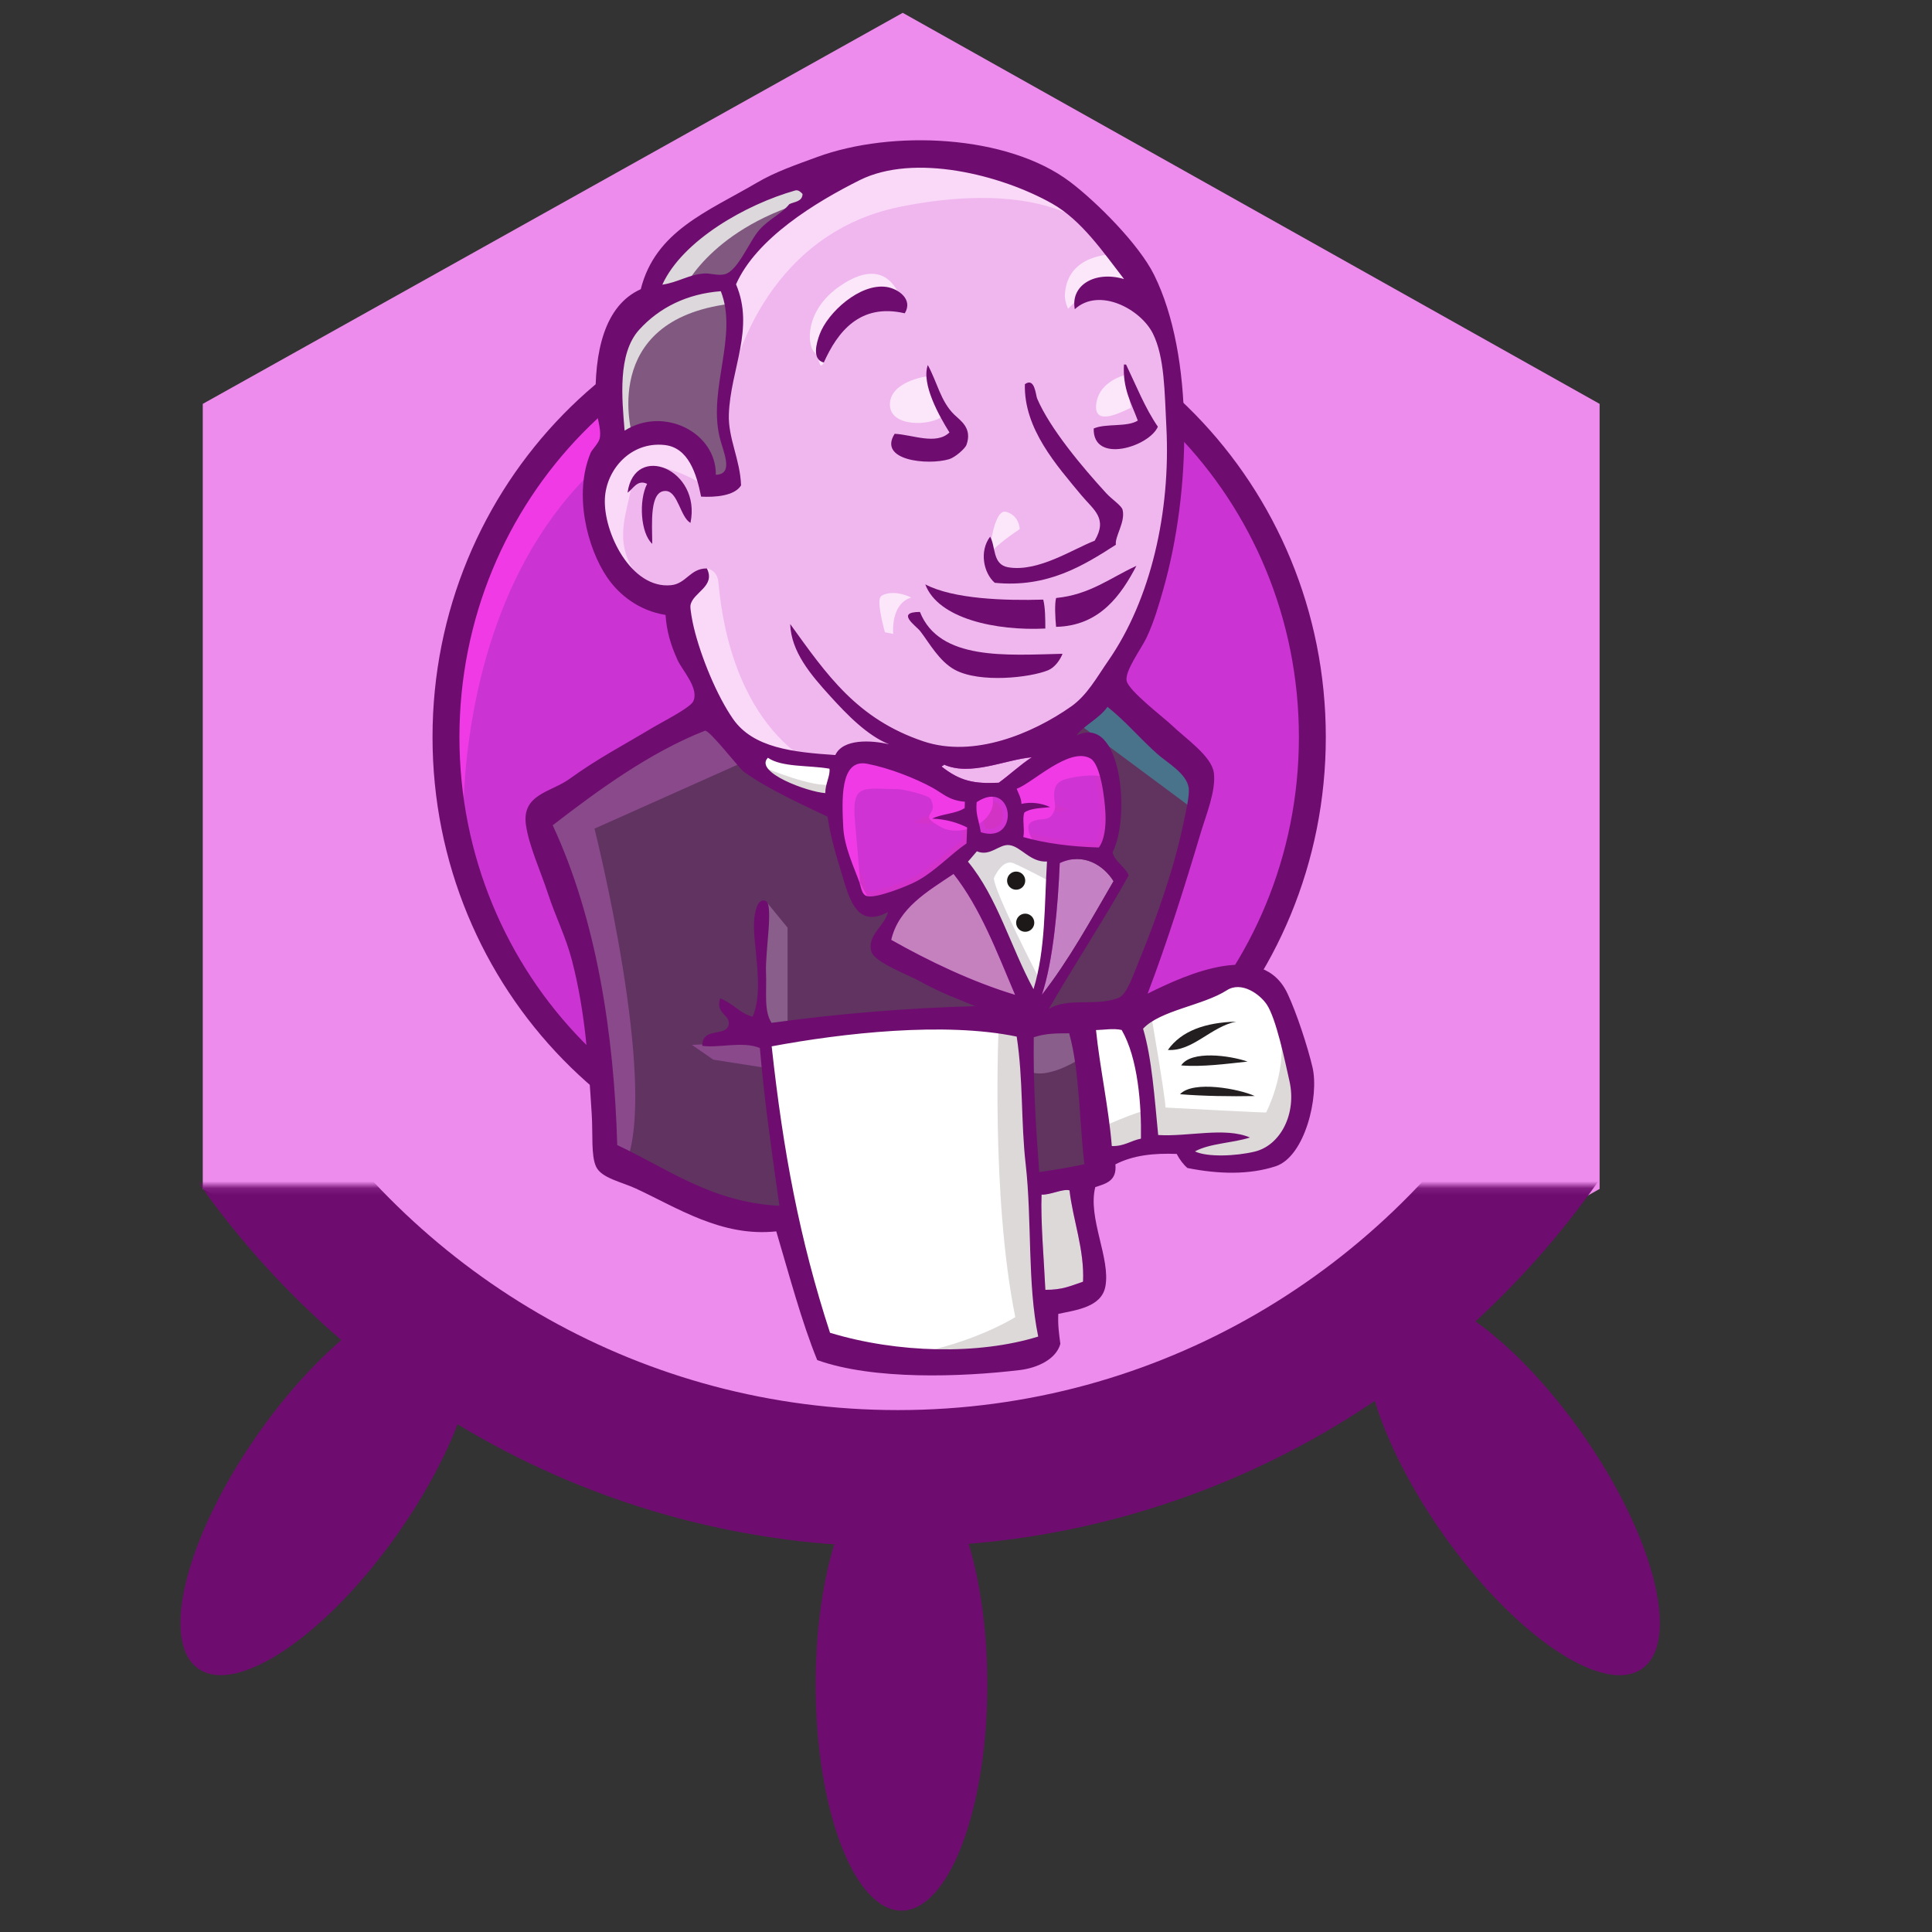 <?xml version="1.0" encoding="UTF-8"?>
<svg width="40" height="40" version="1.1" viewBox="0 0 40 40" xmlns="http://www.w3.org/2000/svg" xmlns:cc="http://creativecommons.org/ns#" xmlns:dc="http://purl.org/dc/elements/1.1/" xmlns:rdf="http://www.w3.org/1999/02/22-rdf-syntax-ns#"><rect x="0" y="0" width="40" height="40" fill="#333333" stroke="none"/><defs><mask id="c" fill="#ffffff"><path d="m0 0h313.3v159.86h-313.3z" fill="#fff" fill-rule="evenodd"/></mask></defs><mask id="a" fill="#ffffff"><path d="m0 0h313.3v159.86h-313.3z" fill="#fff" fill-rule="evenodd"/></mask><mask id="b" fill="#ffffff"><path d="m0 0h313.3v159.86h-313.3z" fill="#fff" fill-rule="evenodd"/></mask><g><g transform="translate(-.136 .236)"><g transform="matrix(.495 0 0 .495 5.076 3.213)"><g transform="matrix(1.776,0,0,1.776,-164.24,-70.425)"><g transform="translate(96.564,87.836)" fill="#66ff9a" stroke-width="3.24"><polygon class="st0" transform="matrix(.723 0 0 .703 -28.717 -125.97)" points="78.4 144.9 55.7 158 32.9 144.9 32.9 118.6 55.7 105.5 78.4 118.6" fill="#ed8ced"/></g><g transform="matrix(.158 0 0 .158 83.649 18.463)" fill="#005e20" fill-rule="evenodd"><g transform="matrix(1.078,0,0,-1.078,-10.799,451.79)"><g transform="matrix(.945 0 0 .945 8.696 2.702)" fill="#6f0c6f" mask="url(#c)"><path transform="rotate(35,137.93,151.55)" d="m203.46 95.688c6.936 0 12.559-14.809 12.559-33.077s-5.623-33.077-12.559-33.077-12.559 14.809-12.559 33.077 5.623 33.077 12.559 33.077z"/><path transform="matrix(-.819 .574 .574 .819 58.085 47.705)" d="m30.142 95.688c6.936 0 12.559-14.809 12.559-33.077s-5.623-33.077-12.559-33.077c-6.936 0-12.559 14.809-12.559 33.077s5.623 33.077 12.559 33.077z"/><path d="m153.24 119.95c-6.936 0-12.559-14.809-12.559-33.077s5.623-33.077 12.559-33.077c6.936 0 12.559 14.809 12.559 33.077s-5.623 33.077-12.559 33.077z"/></g><path transform="matrix(.945 0 0 .945 8.696 2.702)" d="m251.47 173.1c-20.23-33.61-56.89-56.068-98.756-56.068-40.721 0-76.516 21.246-97.059 53.335" fill="none" mask="url(#c)" stroke="#6f0c6f" stroke-width="19.999"/></g></g></g></g></g><g transform="translate(42.319 .236)"><g transform="matrix(.082 0 0 .082 -36.48 2.656)"><title>background</title><rect x="-1" y="-1" width="314" height="314" fill="none"/></g><g transform="matrix(.082 0 0 .082 -36.48 2.656)"><title>Layer 1</title><g transform="matrix(1.25,0,0,-1.25,0,312)"><g><path d="m208.12 129.26c0-49.429-39.175-89.499-87.5-89.499-48.324 0-87.499 40.07-87.499 89.499 0 49.43 39.175 89.501 87.499 89.501 48.325 0 87.5-40.071 87.5-89.501" fill="#cb33d3" fill-rule="evenodd"/><path d="m36.684 107.1s-6.334 93.333 79.666 96l-6 10-46.666-15.667-13.334-15.333-11.666-22.334-6.667-26 2-17.333" fill="#ef3ae6"/><path d="m60.688 190.32c-15.352-15.708-24.852-37.396-24.852-61.389 0-23.988 9.5-45.679 24.852-61.384 15.359-15.705 36.527-25.396 59.928-25.396 23.402 0 44.571 9.691 59.929 25.396 15.351 15.705 24.853 37.396 24.853 61.384 0 23.993-9.502 45.681-24.853 61.389-15.358 15.702-36.527 25.393-59.929 25.395-23.402-2e-3 -44.569-9.693-59.928-25.395zm-3.886-126.57c-16.316 16.686-26.402 39.746-26.402 65.183 0 25.441 10.087 48.499 26.402 65.186 16.312 16.69 38.892 27.035 63.814 27.032 24.923 3e-3 47.505-10.342 63.814-27.032 16.317-16.687 26.405-39.747 26.403-65.186 2e-3 -25.437-10.086-48.497-26.403-65.183-16.309-16.689-38.891-27.033-63.814-27.033-24.923 0-47.503 10.344-63.814 27.033" fill="#6f0c6f"/><g fill-rule="evenodd"><path d="m157.45 128.77-13.334-2-18-2-11.667-0.333-11.333 0.333-8.667 2.667-7.667 8.333-6 17-1.333 3.667-8 2.666-4.667 7.667-3.333 11 3.667 9.667 8.666 3 7-3.334 3.334-7.333 4 0.667 1.333 1.666-1.333 7.667-0.334 9.667 2 13.333-0.078 7.616 6.078 9.717 10.667 7.667 18.667 8 20.666-3 18-13 8.334-13.333 5.333-9.667 1.333-24-4-20.667-7.333-18.333-7-9.667" fill="#f0b7ef"/><path d="m146.12 71.102-47.667-2v-8l4-28-2-2.334-33.333 11.334-2.334 4-3.333 37.666-7.666 22.667-1.667 5.333 26.666 18.333 8.334 3.334 7.333-9 6.333-5.667 7.334-2.333 3.333-1 4-17.333 3-3.667 7.667 2.667-5.334-10.334 29-13.666-3.666-2" fill="#603361"/><path d="m67.117 187.44 8.666 3 7-3.334 3.334-7.333 4 0.667 1 4-2 7.666 2 18.334-1.667 10 6 7 13 10.333-3.667 5-18.333-9-7.667-6-4.333-9.333-6.667-9-2-10.667 1.334-11.333" fill="#805880"/><path d="m80.783 218.77s5 12.333 25 18.333 1 4.334 1 4.334l-21.666-8.334-8.334-8.333-3.666-6.667 7.666 0.667" fill="#dcd8dc"/><path d="m70.783 189.77s-7 23.334 19.667 26.667l-1 4-18.333-4.334-5.334-17.333 1.334-11.333 3.666 2.333" fill="#dcd8dc"/><path d="m81.45 158.77 4.364 4.229s1.97-0.229 2.303-2.562c0.333-2.334 1.333-23.334 15.666-34.668 1.307-1.034-10.666 1.668-10.666 1.668l-10.667 16.666" fill="#f9d8f8"/></g></g><g fill="#fbe6fa"><path d="m142.78 165.1s0.777 10.104 3.498 9.327 2.721-3.498 2.721-3.498-6.608-4.275-6.219-5.829" fill-rule="evenodd"/><path d="m170.45 202.1s-5.494-1.16-6-6c-0.506-4.841 6-1 7-0.667"/><path d="m130.12 201.77s-7.334-1-7.334-5.666c0-4.667 8.334-4.334 10.667-2.334"/></g><g fill-rule="evenodd"><path d="m84.783 180.1s-12.667 7.667-14 0.333c-1.333-7.333-4.334-12.667 2-20.333l-4.333 1.333-4 10.333-1.333 10 7.666 8.001 8.667-0.667 5-4 0.333-5" fill="#f9d8f8"/><path d="m90.783 201.1s5.667 29.333 34.334 35c23.601 4.665 35.999-1 40.666-6.333 0 0-21 24.999-41 17.333-20-7.667-34.666-21.667-34.333-30.666 0.568-15.328 0.333-15.334 0.333-15.334" fill="#f9d8f8"/><path d="m168.12 226.44s-9.666 0.333-10-8.334c0 0-1e-3 -1.333 0.666-2.666 0 0 7.668 8.667 12.334 4" fill="#fbe6fa"/><path d="m125.79 214.53s-1.664 13.303-13.006 5.569c-7.333-5-6.666-12-5.333-13.333 1.333-1.334 0.971-4.019 1.986-2.176 1.014 1.843 0.68 7.843 4.348 9.509 3.667 1.667 9.678 3.529 12.006 0.431" fill="#fbe6fa"/><path d="m94.45 124.44-31.333-14s13-51.667 6.333-67.667l-4.667 1.666-0.333 19.667-8.666 37.333-3.667 10.334 32.666 21.999 9.667-9.332" fill="#8a498b"/><path d="m97.672 95.858 4.445-5.424v-20h-5.334s-0.666 14-0.666 15.667c0 1.667 0.666 7.667 0.666 7.667" fill="#895e8b"/><path d="m97.783 67.434-15-0.666 4.334-3 10.666-1.667" fill="#89498b"/><path d="m149.12 70.768 12.333 0.333 3-30.667-12.667-1.666-2.666 32" fill="#61335f"/><path d="m152.45 70.768 18.667 1s7.666 19.333 7.666 20.333 6.667 28 6.667 28l-15 15.666-3 2.667-8-8v-31l-7-28.666" fill="#61335f"/><path d="m160.78 73.101-11.666-2.333 1.666-9.334c4.333-2 11.667 3.334 11.667 3.334" fill="#895e8b"/></g><g fill-rule="evenodd"><path d="m161.12 131.43 23.333-17.333 0.667 8-17.667 16.333-6.333-7" fill="#49728b"/><path d="m109.35 5.098-6.901 28.004-3.432 20.663-0.568 15.337 31.235 1.663 19.433 0.003-1.767-35.003 3-27-0.333-5-25.333-2-15.334 3.333" fill="#fff"/><path d="m144.78 71.101s-1.666-34.667 3.334-59.333c0 0-10-6.334-24.667-8l28 1 3.333 2-4 54.666-1 11.668" fill="#dcd9d8"/><path d="m165.02 43.098 13 3.667 24.666 1.333 3.667 11.333-6.667 19.667-7.666 1-10.667-3.333-10.234-4.997-5.433 0.997-4.234-1.664" fill="#fff"/><path d="m164.78 49.768s8.666 3.999 10 3.666l-3.666 18.334 4.333 1.666s3-17.333 3-19.333c0 0 18.666-1 20.333-1 0 0 4 7.667 3 15.667l3.667-10.667 0.333-6-5.333-8-6-1.333-10 0.333-3.333 4.333-11.667-1.666-3.667-1.334" fill="#dcd9d8"/></g><path d="m151.68 73.431-7.333 18.667-7.667 11s1.666 4.667 4 4.667h7.667l7.333-2.667-0.666-12.333-3.334-19.334" fill="#fff"/><path d="m153.12 79.768s-9.334 17.999-9.334 20.666c0 0 1.666 4 4 3s7.334-3.666 7.334-3.666v6.333l-11.334 2.334-7.666-1 13-30.667 2.666-0.334" fill="#dcd8dc" fill-rule="evenodd"/><path d="m112.35 123.76-9.234 1.004-8.667 2.667v-3l4.235-4.67 13.333-6" fill="#fff"/><path d="m97.451 122.76s10.334-4.334 13.667-3.334l0.332-3.996-9.332 1.996-5.667 4 1 1.334" fill="#dcd9d8" fill-rule="evenodd"/><path d="m164.98 106.63c-5.656 0.166-10.766 0.838-15.24 2.1 0.304 1.834-0.265 3.634 0.192 4.955 1.247 0.898 3.337 0.884 5.222 1.095-1.63 0.801-3.92 1.118-5.801 0.655-0.044 1.273-0.615 2.062-0.961 3.058 3.18 1.135 10.687 8.576 14.91 6.112 2.012-1.172 2.867-7.866 3.023-11.121 0.13-2.7-0.245-5.424-1.345-6.854" fill="#d033d3" fill-rule="evenodd"/><path d="m164.98 106.63c-5.656 0.166-10.766 0.838-15.24 2.1 0.304 1.834-0.265 3.634 0.192 4.955 1.247 0.898 3.337 0.884 5.222 1.095-1.63 0.801-3.92 1.118-5.801 0.655-0.044 1.273-0.615 2.062-0.961 3.058 3.18 1.135 10.687 8.576 14.91 6.112 2.012-1.172 2.867-7.866 3.023-11.121 0.13-2.7-0.245-5.424-1.345-6.854z" fill="none" stroke="#d333cd" stroke-width="2"/><path d="m137.94 115.88c-0.015-0.428-0.033-0.859-0.05-1.291-1.766-1.16-4.617-1.146-6.555-2.121 2.857-0.125 5.106-0.813 7.052-1.783-0.043-1.078-0.084-2.155-0.126-3.233-3.237-2.216-6.194-5.516-10.005-7.594-1.802-0.983-8.126-3.512-10.043-3.065-1.085 0.252-1.182 1.598-1.616 2.867-0.924 2.717-3.051 7.042-3.236 11.132-0.236 5.166-0.758 13.824 4.809 12.76 4.491-0.857 9.715-2.926 13.192-4.826 2.125-1.162 3.354-2.598 6.578-2.846" fill="#d033d3" fill-rule="evenodd"/><path d="m137.94 115.88c-0.015-0.428-0.033-0.859-0.05-1.291-1.766-1.16-4.617-1.146-6.555-2.121 2.857-0.125 5.106-0.813 7.052-1.783-0.043-1.078-0.084-2.155-0.126-3.233-3.237-2.216-6.194-5.516-10.005-7.594-1.802-0.983-8.126-3.512-10.043-3.065-1.085 0.252-1.182 1.598-1.616 2.867-0.924 2.717-3.051 7.042-3.236 11.132-0.236 5.166-0.758 13.824 4.809 12.76 4.491-0.857 9.715-2.926 13.192-4.826 2.125-1.162 3.354-2.598 6.578-2.846z" fill="none" stroke="#d333cb" stroke-width="2"/><path d="m141.15 109.71c-0.494 2.814-1.065 3.617-0.844 6.072 7.505 5.004 8.914-8.595 0.844-6.072" fill="#d333c5" fill-rule="evenodd"/><path d="m141.15 109.71c-0.494 2.814-1.065 3.617-0.844 6.072 7.505 5.004 8.914-8.595 0.844-6.072z" fill="none" stroke="#d333d3" stroke-width="2"/><path d="m152.02 107.43s-2.334 3.334-0.667 4.334 3.334-1e-3 4.334 1.666 0 2.667 0.333 4.667 2.001 2.334 3.667 2.667 6.334 1 7-0.667l-2 6-4 1.333-12.667-7.333-0.667-3.667v-7.333" fill="#ef3ae6" fill-rule="evenodd"/><path d="m117.02 96.431c-0.4 5.202-0.824 10.397-1.296 15.594-0.706 7.76 1.864 6.406 8.591 6.406 1.027 0 6.326-1.225 6.705-2 1.818-3.713-3.04-2.888 2.094-5.688 4.334-2.363 11.99 1.435 10.239 6.688-0.98 1.168-5.106 0.364-6.585 1.131-2.604 1.35-5.208 2.7-7.812 4.05-3.313 1.719-10.971 4.225-14.503 1.823-8.95-6.087 0.565-21.296 3.758-27.646" fill="#ef3ae6" fill-rule="evenodd"/><g fill="#6f0c6f" fill-rule="evenodd"><path d="m125.79 214.53c-9.085 2.116-13.6-3.802-16.354-9.94-2.459 0.596-1.48 3.94-0.859 5.644 1.626 4.472 8.18 10.425 13.534 9.618 2.304-0.347 5.423-2.454 3.679-5.322"/><path d="m170.06 204.19c0.143-6e-3 0.288-0.011 0.431-0.017 2.053-4.265 3.83-8.783 6.42-12.548-1.735-4.041-13.138-7.617-12.962-0.361 2.466 1.078 6.723 0.22 8.909 1.597-1.264 3.469-3.088 6.422-2.798 11.329"/><path d="m130.44 204.08c1.948-3.571 2.582-7.323 5.351-10.022 1.247-1.215 3.672-2.696 2.47-6.075-0.281-0.797-2.334-2.574-3.519-2.923-4.329-1.278-14.416-0.264-11 5.133 3.58-0.167 8.392-2.325 11.068 0.274-2.055 3.285-5.719 9.784-4.37 13.613"/><path d="m168.43 167.78c-6.518-4.187-13.786-8.74-24.466-7.684-2.282 1.984-3.152 6.399-0.935 9.315 1.154-1.984 0.429-5.633 3.645-6.182 6.06-1.037 13.113 3.707 17.472 5.365 2.703 4.557-0.233 6.233-2.668 9.166-4.985 6.009-11.672 13.457-11.429 22.453 2.015 1.461 2.189-2.23 2.478-2.902 2.603-6.092 9.154-13.883 13.935-19.097 1.174-1.284 3.107-2.516 3.322-3.365 0.62-2.469-1.613-5.427-1.354-7.069"/><path d="m82.502 172.19c-2.043 1.166-2.529 6.302-4.928 6.448-3.428 0.208-2.803-6.663-2.789-10.681-2.359 2.142-2.774 8.737-1.041 12.124-1.975 0.97-2.857-1.07-3.953-1.789 1.408 10.23 14.965 4.745 12.711-6.102"/><path d="m172.58 163.52c-3.034-5.775-7.326-12.135-16.229-12.32-0.181 1.865-0.32 4.703 0.01 5.826 6.806 0.654 11.008 4.118 16.219 6.494"/><path d="m129.93 159.78c5.678-2.986 16.114-3.307 23.832-3.081 0.414-1.691 0.404-3.78 0.42-5.842-9.921-0.495-21.651 1.96-24.252 8.923"/><path d="m128.85 154.21c3.927-9.859 17.423-8.724 28.804-8.452-0.501-1.28-1.587-2.792-2.937-3.339-3.647-1.484-13.706-2.61-18.769 0.079-3.211 1.707-5.274 5.564-7.033 7.825-0.85 1.092-5.08 3.881-0.064 3.887"/></g><path d="m167.96 99.826c-4.608-7.892-9.017-15.998-14.484-22.959 2.292 6.739 3.273 18.018 3.619 26.617 4.795 2.244 8.901-0.505 10.865-3.658" fill="#c481c3" fill-rule="evenodd"/><g fill="#231f20" fill-rule="evenodd"><path d="m192.75 71.461c-5.159-1.033-8.784-6.047-13.817-5.725 2.766 3.899 7.613 5.543 13.817 5.725"/><path d="m195.03 63.387c-4.205-0.444-9.144-1.125-13.409-0.774 2.019 3.084 9.798 2.02 13.409 0.774"/><path d="m196.48 56.426c-4.726-0.102-10.6-0.008-15.092 0.369 2.657 2.854 12.027 1.059 15.092-0.369"/></g><path d="m159.06 37.377c0.678-5.935 3.031-11.949 2.736-18.449-2.613-0.881-4.114-1.652-7.615-1.647-0.247 5.524-0.986 13.969-0.765 19.235 1.722-0.114 4.261 1.23 5.644 0.861" fill="#dcd9d8" fill-rule="evenodd"/><g fill-rule="evenodd"><path d="m151.44 124.85c-2.373-1.549-4.394-3.483-6.673-5.137-5.054-0.25-7.812 0.35-11.525 3.252 0.061 0.233 0.434 0.129 0.448 0.415 5.41-2.411 12.287 0.982 17.75 1.47" fill="#f0b7ef"/><path d="m123.04 87.971c1.486 6.441 7.311 9.777 12.6 13.324 5.459-6.928 8.779-15.838 12.435-24.436-8.638 2.604-17.464 6.829-25.034 11.112" fill="#c481be"/><path d="m153.42 36.516c-0.221-5.266 0.518-13.711 0.765-19.235 3.501-0.005 5.002 0.766 7.615 1.647 0.295 6.5-2.058 12.514-2.736 18.449-1.383 0.369-3.922-0.975-5.644-0.861zm-54.514 29.949c2.309-21.223 5.652-39.064 11.785-57.857 13.611-4.133 30.02-4.493 42.051-0.764-2.209 10.607-1.244 23.521-2.535 34.84-0.973 8.508-0.477 17.068-1.811 25.748-14.578 3.033-35.184 0.709-49.49-1.967zm52.937 1.834c-0.123-9.115 0.408-18.106 1.104-27.232 3.5 0.525 5.875 0.876 9.127 1.589-1.056 8.786-0.926 18.672-3.077 26.444-2.486-0.024-4.675 0.029-7.154-0.801zm17.755 1.469c-1.661 0.381-3.595 0.015-5.182-0.016 0.746-7.43 2.556-15.629 3.193-23.428 2.497-0.078 3.831 1.1 5.885 1.496 0.11 6.846-0.598 16.278-3.896 21.948zm26.884-24.563c5.205 1.264 8.478 7.639 7.022 14.186-0.977 4.4-2.717 12.685-4.579 15.5-1.376 2.082-5.107 4.808-8.086 2.9-4.846-3.103-13.383-4.004-16.917-7.76 1.772-5.9 2.322-14.004 3.053-21.48 6.054-0.377 13.503 1.666 18.538-0.502-3.515-1.139-8.076-1.148-11.113-2.807 2.482-1.199 8.293-0.957 12.082-0.037zm-48.403 31.654c-3.656 8.598-6.976 17.508-12.435 24.436-5.289-3.547-11.113-6.883-12.6-13.324 7.571-4.283 16.396-8.508 25.034-11.112zm9.012 26.625c-0.346-8.599-1.327-19.878-3.619-26.617 5.467 6.961 9.876 15.067 14.484 22.959-1.964 3.153-6.07 5.902-10.865 3.658zm-10.216 3.63c-2.071 0.223-3.829-2.381-6.522-1.255-0.617-0.682-1.178-1.421-1.807-2.087 5.948-7.168 8.651-17.338 13.245-25.762 2.465 8.092 2.181 16.957 2.724 25.789-3.387-0.215-5.266 3.063-7.64 3.315zm-6.569 8.67c-0.221-2.455 0.35-3.258 0.844-6.072 8.07-2.523 6.661 11.076-0.844 6.072zm-8.949 2.938c-3.477 1.9-8.701 3.969-13.192 4.826-5.567 1.065-5.046-7.594-4.809-12.76 0.185-4.09 2.312-8.415 3.236-11.132 0.434-1.269 0.531-2.615 1.616-2.867 1.917-0.447 8.241 2.082 10.043 3.065 3.811 2.078 6.768 5.378 10.005 7.594 0.042 1.078 0.083 2.155 0.126 3.233-1.946 0.97-4.195 1.658-7.052 1.783 1.938 0.975 4.789 0.961 6.555 2.121 0.017 0.432 0.035 0.863 0.05 1.291-3.224 0.248-4.453 1.684-6.578 2.846zm-33.214 6.033c-2.886-2.93 8.095-6.924 11.591-7.139-0.019 1.854 1.057 3.602 0.84 4.932-4.152 0.729-9.609 0.248-12.43 2.207zm35.552-1.376c-0.014-0.286-0.387-0.182-0.448-0.415 3.713-2.902 6.471-3.502 11.525-3.252 2.279 1.654 4.3 3.588 6.673 5.137-5.463-0.488-12.34-3.881-17.75-1.47zm32.632-9.895c-0.156 3.255-1.011 9.949-3.023 11.121-4.223 2.465-11.73-4.977-14.91-6.112 0.346-0.996 0.917-1.785 0.961-3.058 1.881 0.463 4.171 0.146 5.801-0.655-1.885-0.211-3.975-0.197-5.222-1.095-0.457-1.321 0.112-3.121-0.192-4.955 4.474-1.262 9.584-1.934 15.24-2.1 1.1 1.43 1.475 4.154 1.345 6.854zm-73.042 8.437c-0.906 0.646-7.037 8.623-7.877 8.292-11.094-4.375-21.467-11.94-30.736-19.095 8.838-18.964 12.406-42.198 13.036-64.592 10.124-4.735 19.017-11.561 32.755-12.274-1.59 11.248-3.041 21.283-3.943 31.873-3.452 1.455-8.404-0.066-11.635 0.451-0.027 3.893 4.934 1.705 5.347 4.323 0.311 1.98-2.73 2.13-1.739 5.248 2.525-0.918 3.852-2.946 6.545-3.707 2.461 5.384-0.034 14.91 0.32 19.41 0.067 0.845 0.422 4.681 2.314 4.008 1.675-0.596-0.096-10.202 0.088-14.461 0.167-3.924-0.474-7.721 1.115-10.184 13.275 1.807 26.766 2.975 41.129 3.369-3.16 1.356-6.914 2.639-11.03 4.959-2.231 1.258-9.264 3.875-9.908 5.994-1.027 3.377 2.695 5.176 3.332 8.071-6.701-3.655-8.008 3.503-9.594 8.574-1.436 4.593-2.254 8.024-2.606 10.673-5.773 2.752-11.944 5.539-16.913 9.068zm67.179 7.327c9.243 4.482 10.909-16.751 7.286-23.591 0.56-2.04 2.486-2.821 3.272-4.655-5.158-9.24-10.887-17.865-16.15-26.996 3.915 2.437 9.507 0.436 14.114 2.26 1.684 0.666 2.903 4.521 4.178 7.605 3.507 8.485 7.189 19.182 8.827 27.279 0.37 1.845 1.378 5.865 1.152 7.507-0.403 2.94-4.392 5.12-6.421 6.938-3.738 3.358-6.092 6.313-9.991 9.453-1.581-2.334-4.974-3.902-6.267-5.8zm-88.318 81.968c-4.404-4.846-3.482-13.926-2.949-20.386 7.961 5.008 18.527-0.396 18.428-8.914 3.801 0.101 1.42 4.747 0.732 7.74-2.247 9.776 3.785 20.397 0.274 29.337-6.818-0.517-12.42-3.302-16.484-7.777zm31.514 28.126c-9.971-2.826-22.749-10.071-26.846-19.028 3.173 0.461 5.375 2.061 8.505 2.259 1.183 0.077 2.732-0.496 4.092-0.158 2.709 0.672 4.995 6.746 7.039 9.006 1.992 2.207 4.387 3.15 6.025 5.162 1.053 0.508 2.609 0.473 2.669 2.054-0.456 0.488-0.937 0.86-1.484 0.705zm51.903-2.658c-10.349 5.839-27.866 10.231-38.875 4.743-8.883-4.429-20.89-11.757-24.984-21.043 3.824-8.961-1.133-17.172-1.449-26.27-0.168-4.841 2.279-9.067 2.467-14.337-1.309-2.159-5.307-2.425-8.074-2.277-0.932 4.662-2.562 9.902-7.363 10.428-6.793 0.743-11.76-4.879-12.068-10.754-0.365-6.909 5.307-18.36 13.346-17.565 3.106 0.307 3.868 3.42 7.252 3.388 1.834-3.659-2.829-4.808-3.309-7.425-0.125-0.676 0.387-3.318 0.684-4.557 1.46-6.033 4.715-13.841 7.919-18.434 4.066-5.826 12.056-6.704 20.65-7.275 1.535 3.307 7.19 3.035 10.875 2.17-4.416 1.749-8.521 5.989-11.924 9.742-3.908 4.306-7.867 8.925-8.067 14.553 7.386-10.246 13.487-19.194 26.917-23.701 10.162-3.408 22.03 1.562 29.838 7.045 3.24 2.279 5.174 5.895 7.477 9.205 8.617 12.395 12.638 30.087 11.754 47.235-0.364 7.072-0.348 14.12-2.721 18.878-2.48 4.975-10.868 9.426-15.778 4.926-0.91 4.838 4.083 7.83 9.948 6.089-4.182 5.397-8.571 11.882-14.515 15.236zm19.281-159.57c8.087 4.02 23.197 10.821 28.267-0.015 1.871-3.994 4.066-10.746 5.035-14.869 1.369-5.817-1.484-18.043-7.463-19.995-5.281-1.724-11.443-1.619-17.804-0.341-0.749 0.623-1.583 1.709-2.166 2.841-4.542 0.176-8.795-0.244-12.383-2.111 0.34-3.359-1.932-3.898-4.062-4.59-1.579-6.261 3.159-14.437 2.025-20.146-0.809-4.067-5.813-4.696-9.491-5.457-0.12-2.26 0.161-4.147 0.412-6.059-0.841-3.099-4.613-4.863-8.187-5.295-11.759-1.414-29.613-2.049-40.924 2.018-3.156 7.742-5.643 17.158-8.271 25.998-11.031-1.178-19.953 4.76-28.364 8.65-2.912 1.35-6.941 2.094-8.028 4.412-1.055 2.244-0.623 6.545-0.885 10.608-0.666 10.377-1.236 20.386-3.977 31.011-1.23 4.768-3.375 8.975-4.871 13.569-1.383 4.258-3.799 9.52-4.429 13.766-0.934 6.293 4.991 6.643 8.78 9.37 5.857 4.217 10.455 6.549 16.799 10.355 1.879 1.127 7.545 3.98 8.19 5.294 1.281 2.605-2.199 6.278-3.13 8.32-1.472 3.229-2.24 5.972-2.45 9.158-5.322 0.841-9.355 4.008-11.792 7.579-4.031 5.91-6.826 16.844-3.339 25.161 0.274 0.655 1.637 1.943 1.839 2.949 0.397 1.981-0.747 4.615-0.818 6.722-0.366 10.81 1.829 20.124 9.106 23.384 2.954 11.769 13.528 15.682 23.49 21.531 3.724 2.186 7.829 3.583 12.068 5.143 15.208 5.597 38.542 4.543 51.164-5.003 5.352-4.048 13.907-12.595 16.967-18.783 8.082-16.337 7.508-43.64 1.855-63.513-0.76-2.668-1.862-6.59-3.401-9.795-1.073-2.238-4.408-6.716-4.003-8.692 0.417-2.043 7.604-7.5 9.145-8.986 2.775-2.677 8.047-6.23 8.474-9.608 0.459-3.595-1.584-8.513-2.619-11.982-3.46-11.577-6.836-22.278-10.759-32.599" fill="#6f0c6f"/><path d="m120.89 157.26c0.439 0.584 2.851 1.471 6.226-0.154 0 0-4-0.667-3.667-7.336l-1.667 0.334s-1.723 6.047-0.892 7.156" fill="#fbe6fa"/></g><path d="m150.12 99.934c0-1.012-0.821-1.833-1.834-1.833-1.012 0-1.833 0.821-1.833 1.833 0 1.012 0.821 1.834 1.833 1.834 1.013 0 1.834-0.822 1.834-1.834" fill="#1d1919" fill-rule="evenodd"/><path d="m151.95 91.434c0-1.012-0.821-1.833-1.834-1.833-1.012 0-1.833 0.821-1.833 1.833s0.821 1.834 1.833 1.834c1.013 0 1.834-0.822 1.834-1.834" fill="#1d1919" fill-rule="evenodd"/></g></g></g></g></svg>
